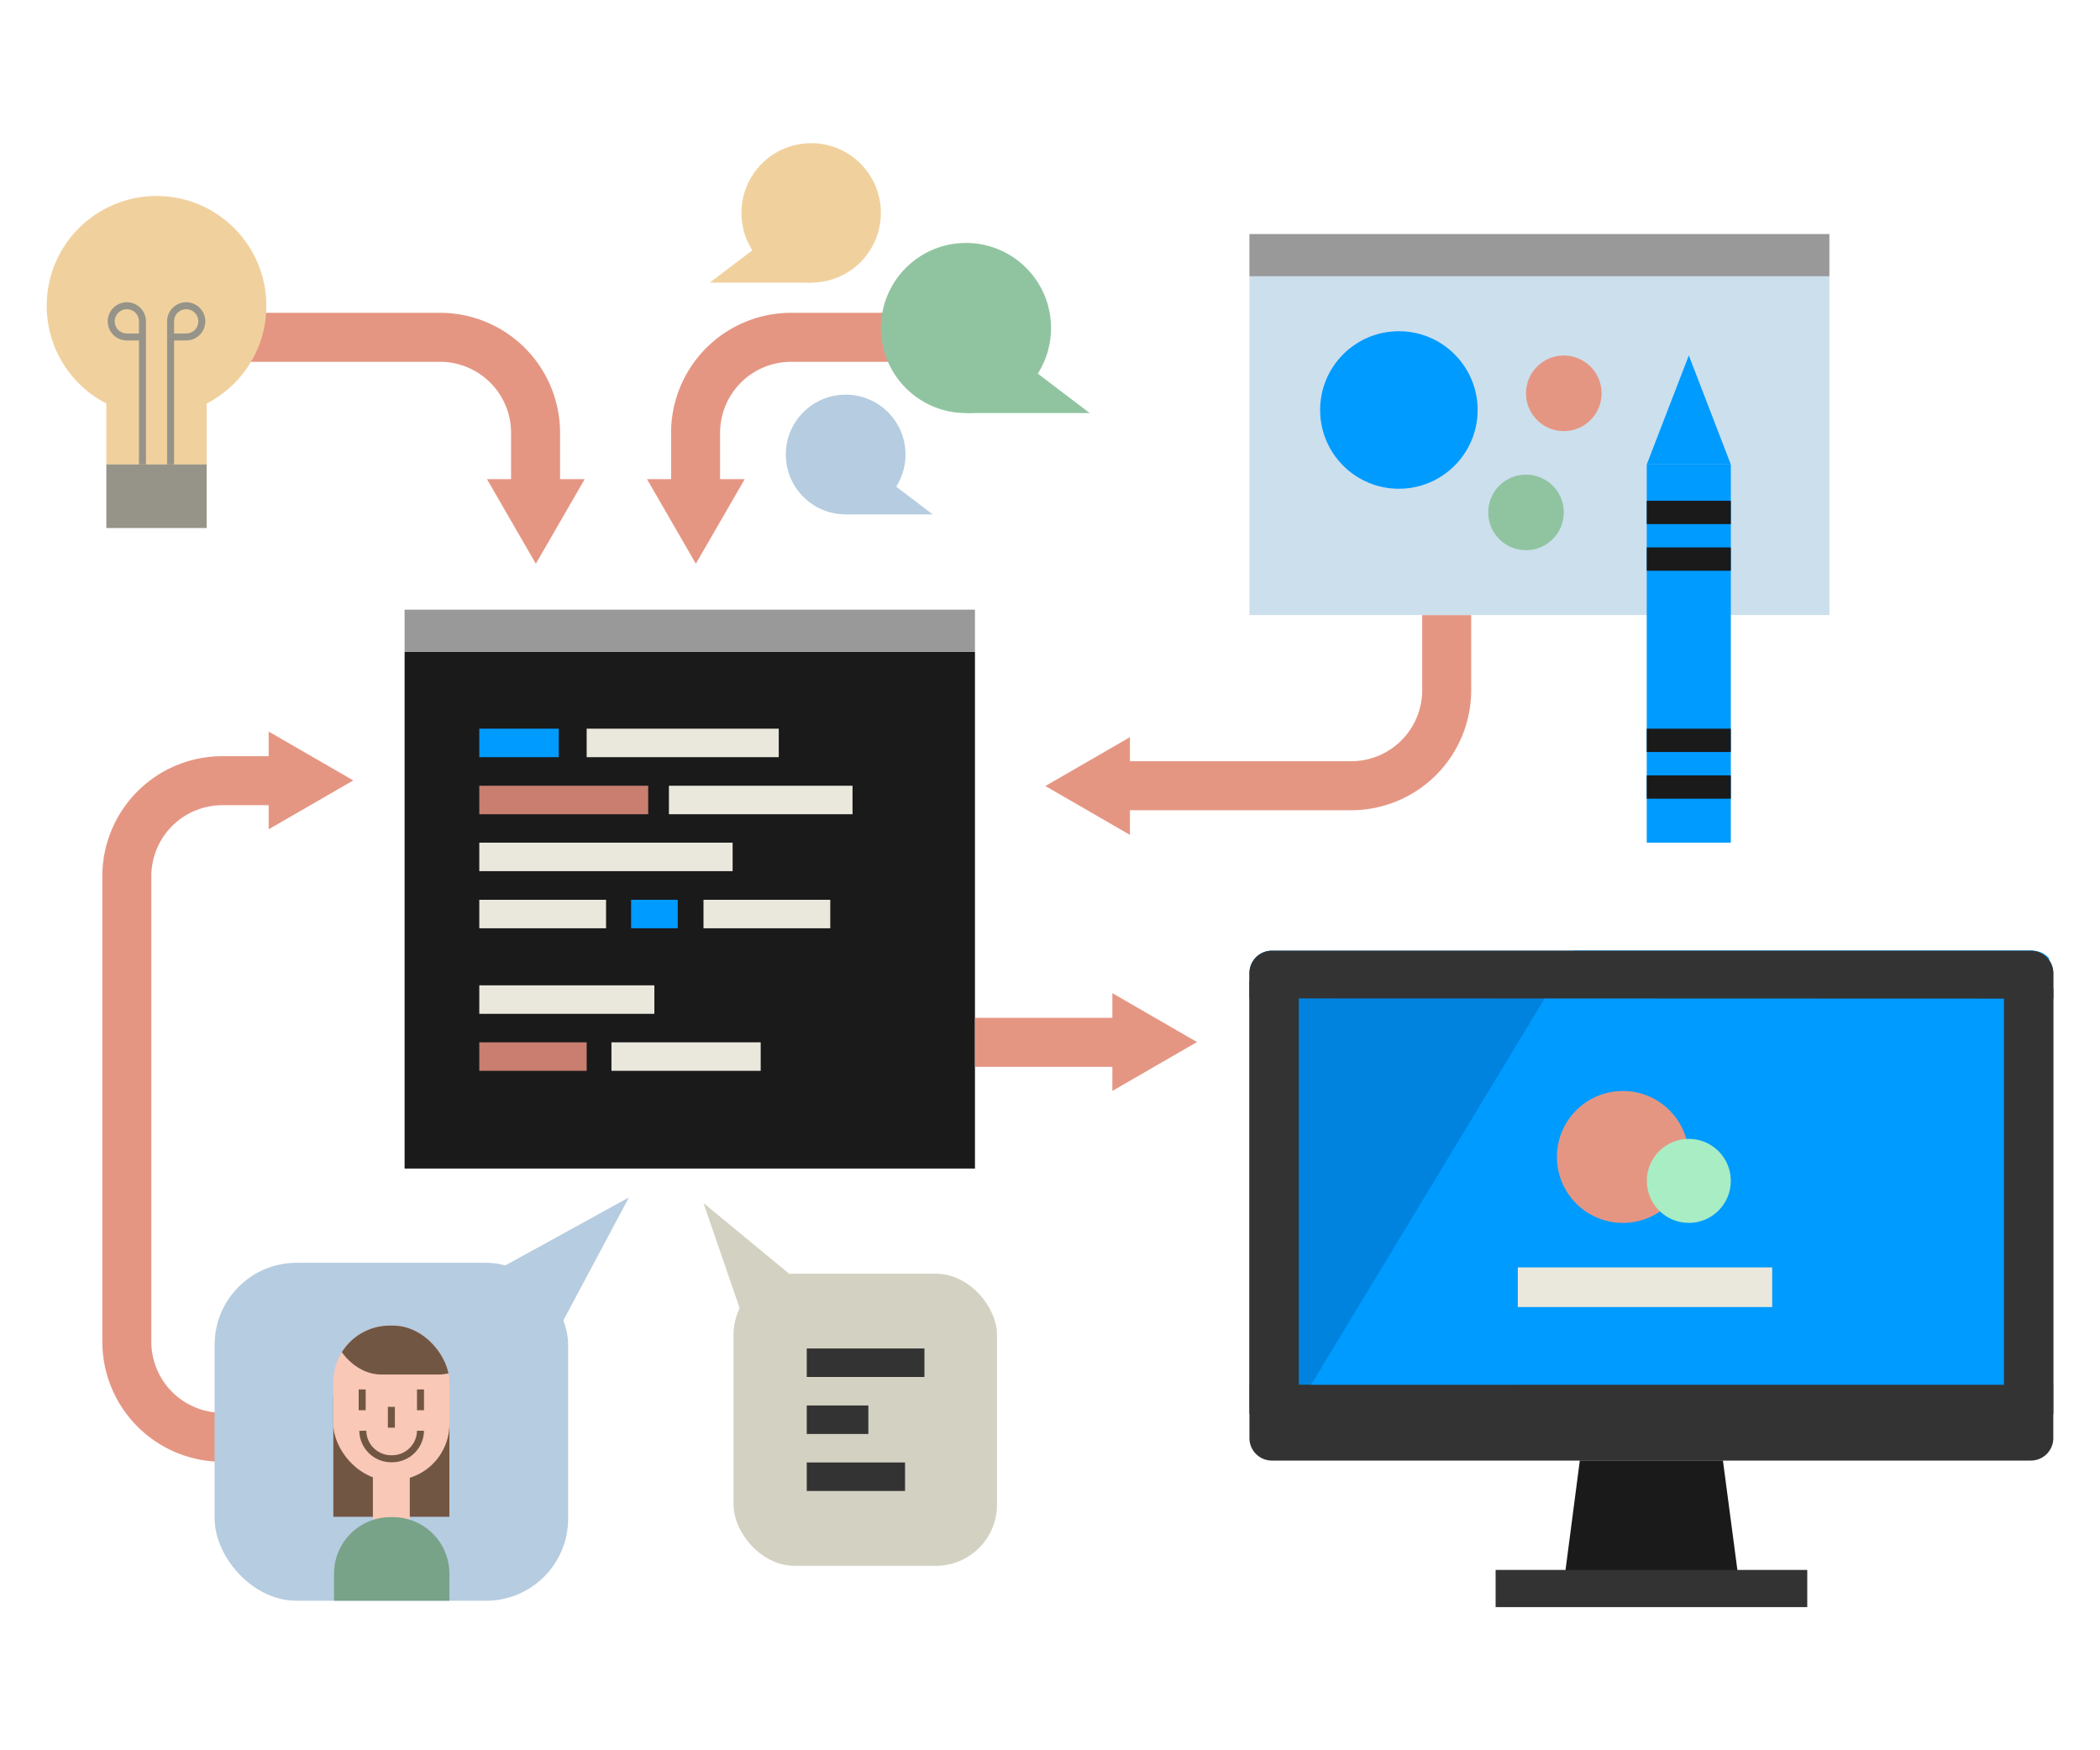 <svg xmlns="http://www.w3.org/2000/svg" xmlns:xlink="http://www.w3.org/1999/xlink" viewBox="0 0 300 250">
    <defs>
        <style>
            .cls-1,.cls-13,.cls-16,.cls-24{fill:none;}.cls-2{fill:#fff;}.cls-3{fill:#1a1a1a;}.cls-4{fill:#333;}.cls-5{fill:#0082df;}.cls-6{fill:#009bff;}.cls-7{fill:#e59683;}.cls-8{fill:#eae8dc;}.cls-9{fill:#a9edc4;}.cls-10{fill:#c97e6f;}.cls-11{fill:#999;}.cls-12{fill:#ccdfed;}.cls-13{stroke:#e59683;stroke-width:7px;}.cls-13,.cls-16,.cls-24{stroke-miterlimit:10;}.cls-14{fill:#f0d19e;}.cls-15{fill:#969489;}.cls-16{stroke:#969489;}.cls-17{fill:#90c4a0;}.cls-18{fill:#d3d1c1;}.cls-19{fill:#b6cce0;}.cls-20{fill:#725644;}.cls-21{fill:#f9c8b7;}.cls-22{fill:#78a389;}.cls-23{clip-path:url(#clip-path);}.cls-24{stroke:#725644;}
        </style>
        <clipPath id="clip-path">
            <rect class="cls-1" x="47.62" y="189.34" width="16.58" height="22.1" rx="8.05" ry="8.05"/>
        </clipPath>
    </defs>
    <title>Asset 3.5</title>
    <g id="Layer_2" data-name="Layer 2">
        <g id="Layer_1-2" data-name="Layer 1">
            <polygon class="cls-3" points="246.13 208.6 248.55 226.9 223.3 226.9 225.69 208.6 246.13 208.6"/>
            <path class="cls-4"
                  d="M293.33,197.74v7.67a3.21,3.21,0,0,1-3.21,3.21H181.7a3.21,3.21,0,0,1-3.21-3.21v-7.67Z"/>
            <path class="cls-5"
                  d="M293.33,139v58.78H178.49V139a3.21,3.21,0,0,1,3.21-3.21H290.12A3.24,3.24,0,0,1,293.33,139Z"/>
            <rect class="cls-4" x="213.66" y="224.24" width="44.52" height="5.31"/>
            <path class="cls-6" d="M224.79,135.78l-37.49,62H292.73v-60.9a3.18,3.18,0,0,0-2.39-1.09H224.79Z"/>
            <path class="cls-4" d="M178.49,142.6V139a3.21,3.21,0,0,1,3.21-3.21H290.12a3.21,3.21,0,0,1,3.21,3.21v3.64Z"/>
            <rect class="cls-4" x="178.49" y="140.1" width="7.05" height="61.84"/>
            <rect class="cls-4" x="286.28" y="141.21" width="7.05" height="60.74"/>
            <circle class="cls-7" cx="231.84" cy="165.25" r="9.42"/>
            <rect class="cls-8" x="216.83" y="181.03" width="36.34" height="5.66"/>
            <circle class="cls-9" cx="241.26" cy="168.67" r="6"/>
            <rect class="cls-3" x="57.8" y="93.1" width="81.48" height="73.81"/>
            <rect class="cls-10" x="68.47" y="112.23" width="24.13" height="4.07"/>
            <rect class="cls-8" x="95.56" y="112.23" width="26.23" height="4.07"/>
            <rect class="cls-8" x="83.81" y="104.08" width="27.44" height="4.07"/>
            <rect class="cls-6" x="68.47" y="104.08" width="11.35" height="4.07"/>
            <rect class="cls-6" x="90.16" y="128.52" width="6.66" height="4.07"/>
            <rect class="cls-8" x="68.47" y="120.36" width="36.19" height="4.07"/>
            <rect class="cls-8" x="68.47" y="128.52" width="18.11" height="4.07"/>
            <rect class="cls-8" x="100.5" y="128.52" width="18.11" height="4.07"/>
            <rect class="cls-8" x="68.47" y="140.74" width="25.01" height="4.07"/>
            <rect class="cls-10" x="68.47" y="148.88" width="15.34" height="4.07"/>
            <rect class="cls-8" x="87.35" y="148.88" width="21.32" height="4.07"/>
            <rect class="cls-11" x="57.8" y="87.08" width="81.48" height="6.02"/>
            <rect class="cls-12" x="178.49" y="39.45" width="82.85" height="48.4"/>
            <rect class="cls-11" x="178.49" y="33.43" width="82.85" height="6.03"/>
            <line class="cls-13" x1="139.28" y1="148.88" x2="160.96" y2="148.88"/>
            <polygon class="cls-7" points="158.91 155.82 171 148.84 158.91 141.86 158.91 155.82"/>
            <path class="cls-13" d="M206.67,87.86V98.58A13.65,13.65,0,0,1,193,112.23H159.38"/>
            <polygon class="cls-7" points="161.42 105.29 149.34 112.27 161.42 119.25 161.42 105.29"/>
            <path class="cls-13" d="M28,48.18H62.86A13.65,13.65,0,0,1,76.51,61.83v8.65"/>
            <polygon class="cls-7" points="69.57 68.44 76.55 80.52 83.53 68.44 69.57 68.44"/>
            <path class="cls-13"
                  d="M31.77,205.29a13.65,13.65,0,0,1-13.65-13.65V125.16a13.65,13.65,0,0,1,13.65-13.65h8.65"/>
            <polygon class="cls-7" points="38.38 118.45 50.47 111.47 38.38 104.49 38.38 118.45"/>
            <path class="cls-13" d="M138,48.18H113A13.65,13.65,0,0,0,99.37,61.83v8.65"/>
            <polygon class="cls-7" points="92.43 68.44 99.41 80.52 106.39 68.44 92.43 68.44"/>
            <circle class="cls-14" cx="22.36" cy="43.68" r="15.69"/>
            <rect class="cls-14" x="15.19" y="48.18" width="14.33" height="18.17"/>
            <rect class="cls-15" x="15.19" y="66.34" width="14.33" height="9.08"/>
            <path class="cls-16" d="M20.35,66.34V45.9a2.23,2.23,0,1,0-2.23,2.23h2.23"/>
            <path class="cls-16" d="M24.37,66.34V45.9a2.23,2.23,0,1,1,2.23,2.23H24.37"/>
            <rect class="cls-6" x="235.25" y="66.34" width="12.01" height="54.02"/>
            <polygon class="cls-6" points="241.26 50.77 235.25 66.34 247.26 66.34 241.26 50.77"/>
            <rect class="cls-3" x="235.25" y="71.53" width="12.01" height="3.33"/>
            <rect class="cls-3" x="235.25" y="78.19" width="12.01" height="3.33"/>
            <rect class="cls-3" x="235.25" y="104.08" width="12.01" height="3.33"/>
            <rect class="cls-3" x="235.25" y="110.75" width="12.01" height="3.33"/>
            <circle class="cls-6" cx="199.84" cy="58.56" r="11.25"/>
            <circle class="cls-17" cx="218" cy="73.19" r="5.4"/>
            <circle class="cls-7" cx="223.4" cy="56.18" r="5.4"/>
            <rect class="cls-18" x="104.79" y="181.93" width="37.64" height="41.72" rx="8.73" ry="8.73"/>
            <polygon class="cls-18" points="116.24 184.82 100.5 171.84 107.51 192.21 116.24 184.82"/>
            <rect class="cls-4" x="115.25" y="200.75" width="8.8" height="4.07"/>
            <rect class="cls-4" x="115.25" y="192.61" width="16.81" height="4.07"/>
            <rect class="cls-4" x="115.25" y="208.89" width="14.04" height="4.07"/>
            <circle class="cls-17" cx="138" cy="46.85" r="12.15"/>
            <polygon class="cls-17" points="138 59 155.67 59 144.84 50.77 138 59"/>
            <circle class="cls-14" cx="115.88" cy="30.41" r="9.96"/>
            <polygon class="cls-14" points="115.89 40.37 101.39 40.37 110.28 33.63 115.89 40.37"/>
            <circle class="cls-19" cx="120.81" cy="64.92" r="8.55"/>
            <polygon class="cls-19" points="120.81 73.47 133.24 73.47 125.62 67.68 120.81 73.47"/>
            <rect class="cls-19" x="30.66" y="180.37" width="50.5" height="48.27" rx="11.71" ry="11.71"/>
            <polygon class="cls-19" points="65.8 184.26 89.85 171.03 77.51 194.16 65.8 184.26"/>
            <rect class="cls-20" x="47.62" y="199.49" width="16.58" height="17.16"/>
            <rect class="cls-21" x="53.27" y="205.05" width="5.27" height="17.16"/>
            <path class="cls-22" d="M64.2,228.64V224.7a8.07,8.07,0,0,0-8-8h-.48a8.07,8.07,0,0,0-8,8v3.94Z"/>
            <g class="cls-23">
                <rect class="cls-21" x="47.62" y="189.34" width="16.58" height="22.1" rx="7" ry="7"/>
                <rect class="cls-20" x="47.49" y="179.75" width="22.1" height="16.58" rx="7" ry="7"/>
            </g>
            <path class="cls-24" d="M60.07,204.36a4.06,4.06,0,0,1-4,4h-.24a4.06,4.06,0,0,1-4-4"/>
            <line class="cls-24" x1="51.74" y1="198.46" x2="51.74" y2="201.43"/>
            <line class="cls-24" x1="60.07" y1="198.46" x2="60.07" y2="201.43"/>
            <line class="cls-24" x1="55.91" y1="200.95" x2="55.91" y2="203.92"/>
        </g>
    </g>
</svg>
